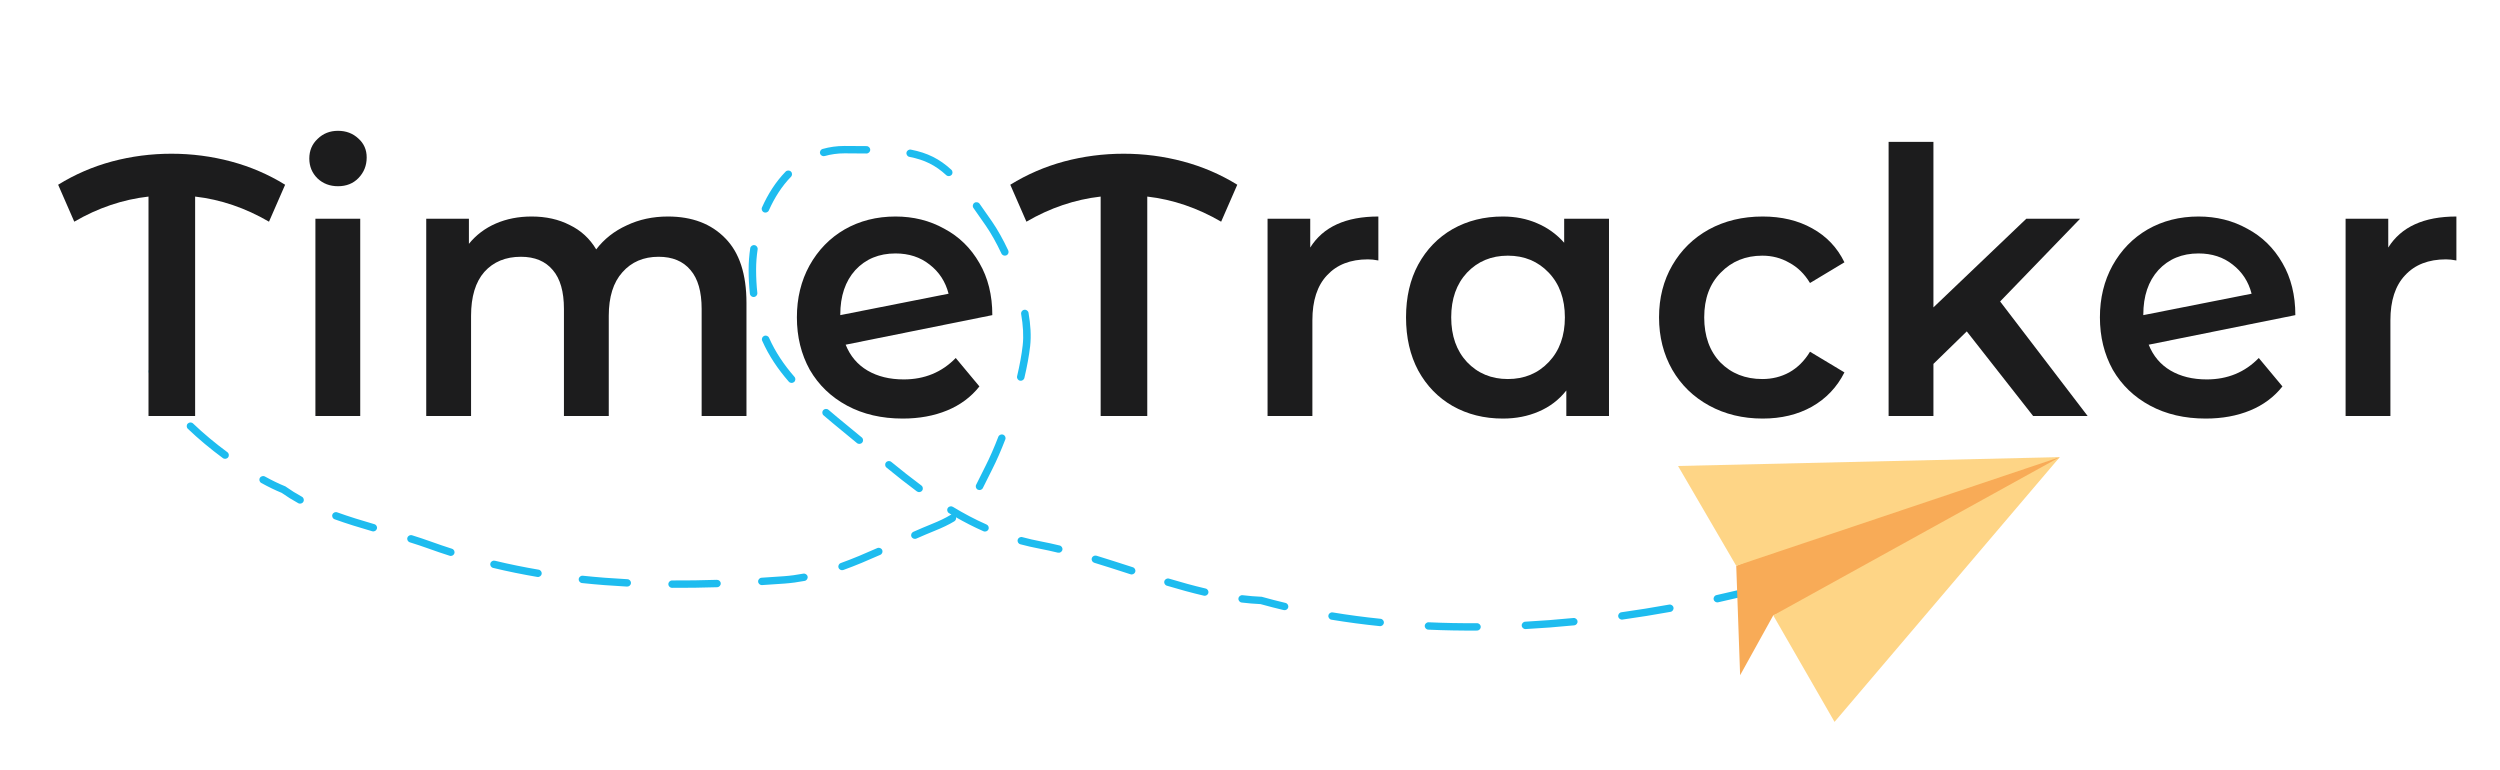 <svg width="172" height="53" viewBox="0 0 172 53" fill="none" xmlns="http://www.w3.org/2000/svg">
<path fill-rule="evenodd" clip-rule="evenodd" d="M56.599 10.247C57.069 10.114 57.571 10.042 58.102 10.042C58.65 10.042 59.153 10.044 59.618 10.052C59.761 10.055 59.874 10.17 59.871 10.311C59.869 10.451 59.752 10.563 59.609 10.561C59.148 10.553 58.648 10.55 58.102 10.55C57.618 10.55 57.165 10.616 56.741 10.736C56.604 10.774 56.461 10.697 56.422 10.562C56.383 10.427 56.462 10.286 56.599 10.247ZM62.367 10.494C62.395 10.357 62.53 10.267 62.67 10.294C63.804 10.516 64.637 10.928 65.451 11.678C65.555 11.774 65.561 11.935 65.464 12.038C65.367 12.14 65.204 12.146 65.1 12.05C64.359 11.368 63.614 10.997 62.57 10.793C62.43 10.766 62.339 10.632 62.367 10.494ZM54.413 11.801C54.516 11.898 54.519 12.059 54.421 12.161C53.792 12.807 53.283 13.607 52.898 14.474C52.84 14.603 52.688 14.661 52.558 14.605C52.428 14.549 52.368 14.399 52.425 14.27C52.83 13.359 53.37 12.506 54.049 11.809C54.147 11.707 54.31 11.704 54.413 11.801ZM67.036 13.957C67.153 13.876 67.313 13.903 67.395 14.018C67.663 14.392 67.947 14.801 68.255 15.248C68.632 15.796 69.014 16.478 69.367 17.229C69.427 17.357 69.371 17.508 69.242 17.567C69.112 17.626 68.959 17.57 68.899 17.443C68.556 16.711 68.186 16.054 67.828 15.534C67.521 15.088 67.239 14.681 66.974 14.311C66.892 14.197 66.92 14.038 67.036 13.957ZM51.908 16.865C52.048 16.886 52.146 17.015 52.126 17.154C52.055 17.628 52.02 18.096 52.02 18.542C52.02 19.113 52.049 19.648 52.105 20.153C52.12 20.293 52.018 20.418 51.876 20.433C51.735 20.449 51.608 20.348 51.592 20.208C51.534 19.683 51.505 19.13 51.505 18.542C51.505 18.07 51.542 17.578 51.615 17.08C51.636 16.941 51.767 16.845 51.908 16.865ZM70.466 21.314C70.606 21.29 70.739 21.383 70.763 21.522C70.902 22.329 70.953 23.112 70.875 23.808C70.8 24.471 70.662 25.219 70.478 25.999C70.446 26.136 70.308 26.221 70.169 26.19C70.031 26.158 69.944 26.021 69.976 25.885C70.156 25.117 70.291 24.39 70.362 23.752C70.434 23.118 70.389 22.385 70.255 21.607C70.231 21.468 70.325 21.337 70.466 21.314ZM52.572 23.11C52.702 23.054 52.854 23.112 52.911 23.241C53.347 24.223 53.934 25.093 54.659 25.926C54.752 26.033 54.739 26.194 54.631 26.285C54.523 26.376 54.36 26.364 54.268 26.257C53.517 25.394 52.899 24.481 52.439 23.445C52.382 23.316 52.442 23.166 52.572 23.11ZM10.434 25.3C10.573 25.272 10.709 25.362 10.737 25.499C10.818 25.899 11.016 26.346 11.317 26.826C11.392 26.945 11.354 27.102 11.233 27.176C11.112 27.249 10.953 27.212 10.878 27.093C10.559 26.583 10.329 26.078 10.232 25.599C10.204 25.461 10.294 25.328 10.434 25.3ZM56.638 28.221C56.731 28.115 56.894 28.104 57.002 28.196C57.403 28.541 57.825 28.89 58.267 29.251C58.612 29.533 58.953 29.814 59.288 30.093C59.397 30.183 59.411 30.344 59.319 30.451C59.228 30.558 59.065 30.572 58.956 30.482C58.621 30.203 58.282 29.923 57.938 29.643C57.495 29.281 57.069 28.928 56.663 28.579C56.556 28.487 56.544 28.327 56.638 28.221ZM12.918 29.142C13.017 29.041 13.18 29.038 13.283 29.136C14.002 29.825 14.814 30.498 15.642 31.11C15.756 31.194 15.779 31.353 15.694 31.466C15.608 31.578 15.447 31.601 15.333 31.517C14.49 30.894 13.661 30.207 12.924 29.501C12.822 29.403 12.819 29.242 12.918 29.142ZM69.016 29.905C69.149 29.955 69.216 30.102 69.165 30.233C68.876 30.982 68.573 31.679 68.272 32.273C68.151 32.512 68.036 32.743 67.929 32.96C67.819 33.183 67.716 33.391 67.62 33.578C67.556 33.703 67.401 33.753 67.274 33.69C67.147 33.627 67.096 33.474 67.16 33.349C67.259 33.156 67.357 32.957 67.463 32.742C67.569 32.529 67.681 32.301 67.811 32.045C68.102 31.47 68.399 30.79 68.684 30.052C68.734 29.921 68.883 29.855 69.016 29.905ZM60.958 31.811C61.048 31.703 61.211 31.688 61.32 31.778C62.011 32.343 62.696 32.887 63.39 33.401C63.504 33.486 63.527 33.645 63.441 33.757C63.356 33.87 63.194 33.892 63.08 33.808C62.377 33.287 61.685 32.737 60.991 32.169C60.882 32.08 60.867 31.919 60.958 31.811ZM17.877 32.882C17.947 32.76 18.104 32.716 18.228 32.784C18.723 33.057 19.187 33.282 19.601 33.449L19.63 33.46L19.655 33.478C20.011 33.731 20.384 33.962 20.771 34.175C20.895 34.243 20.94 34.398 20.871 34.521C20.802 34.644 20.645 34.688 20.52 34.619C20.127 34.403 19.745 34.167 19.378 33.908C18.947 33.733 18.474 33.502 17.976 33.228C17.852 33.16 17.808 33.005 17.877 32.882ZM65.205 34.955C65.279 34.835 65.438 34.798 65.559 34.871C66.301 35.322 67.068 35.73 67.873 36.085C68.003 36.142 68.062 36.293 68.004 36.421C67.946 36.549 67.793 36.607 67.663 36.55C67.009 36.261 66.381 35.939 65.772 35.59C65.798 35.694 65.755 35.809 65.656 35.868C65.285 36.092 64.842 36.305 64.296 36.524C63.884 36.69 63.468 36.868 63.048 37.053C62.919 37.11 62.766 37.053 62.708 36.925C62.65 36.796 62.708 36.646 62.838 36.589C63.261 36.402 63.682 36.222 64.101 36.053C64.631 35.84 65.048 35.639 65.387 35.434C65.409 35.421 65.433 35.411 65.457 35.405C65.401 35.372 65.345 35.338 65.289 35.304C65.168 35.231 65.13 35.074 65.205 34.955ZM22.869 35.4C22.918 35.268 23.066 35.2 23.199 35.249C24.033 35.55 24.892 35.812 25.756 36.063C25.893 36.103 25.971 36.245 25.93 36.379C25.89 36.514 25.747 36.591 25.61 36.551C24.743 36.298 23.871 36.034 23.022 35.726C22.888 35.678 22.82 35.532 22.869 35.4ZM28.029 36.993C28.072 36.859 28.216 36.785 28.352 36.827C28.789 36.964 29.221 37.106 29.643 37.259C30.126 37.433 30.61 37.598 31.094 37.753C31.23 37.796 31.304 37.94 31.26 38.073C31.216 38.207 31.071 38.28 30.936 38.236C30.445 38.08 29.955 37.913 29.466 37.736C29.053 37.587 28.629 37.447 28.197 37.312C28.061 37.269 27.986 37.126 28.029 36.993ZM70.018 37.133C70.055 36.998 70.197 36.918 70.335 36.955C70.747 37.066 71.172 37.164 71.61 37.248C72.038 37.329 72.469 37.424 72.902 37.529C73.04 37.562 73.125 37.7 73.091 37.836C73.057 37.972 72.917 38.056 72.779 38.023C72.353 37.919 71.931 37.827 71.512 37.747C71.061 37.661 70.624 37.56 70.198 37.446C70.061 37.409 69.98 37.269 70.018 37.133ZM60.693 37.837C60.752 37.965 60.694 38.115 60.564 38.173C59.731 38.544 58.883 38.905 58.024 39.215C57.89 39.263 57.742 39.195 57.693 39.063C57.644 38.931 57.713 38.785 57.847 38.737C58.689 38.433 59.523 38.079 60.352 37.71C60.482 37.652 60.634 37.709 60.693 37.837ZM75.117 38.401C75.159 38.267 75.303 38.192 75.439 38.233C76.203 38.466 76.972 38.715 77.742 38.963L77.939 39.027C78.074 39.07 78.147 39.214 78.103 39.347C78.059 39.481 77.913 39.554 77.778 39.51L77.582 39.447C76.812 39.198 76.047 38.951 75.287 38.719C75.151 38.677 75.075 38.535 75.117 38.401ZM33.737 38.765C33.77 38.629 33.91 38.545 34.048 38.578C35.047 38.819 36.05 39.022 37.056 39.193C37.196 39.216 37.29 39.348 37.266 39.486C37.242 39.624 37.109 39.717 36.969 39.694C35.951 39.521 34.937 39.316 33.926 39.072C33.788 39.039 33.703 38.901 33.737 38.765ZM126.44 38.944C126.484 39.078 126.41 39.221 126.275 39.264C125.748 39.433 125.216 39.598 124.68 39.759C124.543 39.8 124.399 39.724 124.358 39.59C124.317 39.455 124.394 39.313 124.53 39.272C125.063 39.112 125.592 38.949 126.116 38.781C126.251 38.738 126.396 38.811 126.44 38.944ZM55.564 39.668C55.59 39.806 55.499 39.939 55.359 39.966C54.902 40.053 54.441 40.116 53.976 40.15C53.46 40.188 52.946 40.223 52.432 40.254C52.29 40.263 52.167 40.157 52.159 40.016C52.15 39.876 52.258 39.756 52.4 39.747C52.911 39.715 53.424 39.681 53.938 39.643C54.381 39.611 54.822 39.55 55.262 39.467C55.401 39.44 55.537 39.53 55.564 39.668ZM39.816 39.835C39.831 39.696 39.958 39.595 40.1 39.61C41.117 39.718 42.139 39.796 43.165 39.849C43.308 39.856 43.417 39.976 43.409 40.116C43.402 40.257 43.281 40.364 43.139 40.357C42.103 40.303 41.072 40.224 40.045 40.115C39.903 40.1 39.801 39.975 39.816 39.835ZM80.109 39.98C80.15 39.845 80.294 39.77 80.431 39.81C81.271 40.062 82.109 40.294 82.943 40.489C83.081 40.521 83.167 40.658 83.134 40.795C83.102 40.931 82.963 41.016 82.824 40.983C81.977 40.785 81.128 40.55 80.281 40.297C80.145 40.256 80.068 40.114 80.109 39.98ZM49.587 40.138C49.592 40.279 49.48 40.396 49.338 40.401C48.301 40.434 47.268 40.449 46.239 40.443C46.096 40.443 45.982 40.328 45.983 40.188C45.983 40.047 46.099 39.934 46.242 39.935C47.264 39.941 48.29 39.925 49.321 39.892C49.464 39.888 49.583 39.998 49.587 40.138ZM121.643 40.348C121.679 40.484 121.597 40.623 121.46 40.659C120.389 40.937 119.304 41.197 118.208 41.438C118.069 41.469 117.932 41.383 117.901 41.246C117.87 41.109 117.957 40.973 118.096 40.942C119.186 40.702 120.264 40.443 121.328 40.167C121.466 40.131 121.607 40.212 121.643 40.348ZM85.204 41.172C85.222 41.032 85.35 40.933 85.492 40.95C85.923 41.002 86.351 41.038 86.777 41.057L86.807 41.058L86.836 41.066C87.366 41.214 87.9 41.352 88.439 41.48C88.578 41.513 88.663 41.651 88.629 41.787C88.596 41.923 88.457 42.007 88.318 41.974C87.783 41.847 87.251 41.71 86.725 41.563C86.294 41.544 85.862 41.507 85.429 41.455C85.288 41.438 85.187 41.311 85.204 41.172ZM115.136 41.8C115.162 41.938 115.069 42.071 114.929 42.096C113.835 42.294 112.733 42.471 111.626 42.627C111.485 42.647 111.354 42.55 111.334 42.411C111.314 42.272 111.412 42.143 111.553 42.123C112.653 41.969 113.749 41.792 114.836 41.596C114.976 41.571 115.111 41.662 115.136 41.8ZM91.394 42.343C91.417 42.204 91.55 42.111 91.691 42.134C92.775 42.314 93.872 42.459 94.98 42.572C95.122 42.586 95.225 42.711 95.21 42.851C95.195 42.991 95.069 43.092 94.927 43.078C93.809 42.964 92.701 42.817 91.605 42.636C91.465 42.612 91.37 42.481 91.394 42.343ZM108.534 42.746C108.548 42.886 108.445 43.01 108.303 43.024C107.192 43.134 106.078 43.22 104.965 43.28C104.823 43.288 104.702 43.18 104.694 43.04C104.686 42.9 104.795 42.78 104.937 42.772C106.042 42.712 107.148 42.627 108.252 42.518C108.393 42.504 108.52 42.606 108.534 42.746ZM98.023 43.056C98.03 42.915 98.15 42.807 98.292 42.813C99.394 42.862 100.502 42.883 101.615 42.875C101.757 42.874 101.873 42.987 101.874 43.127C101.875 43.268 101.761 43.382 101.618 43.383C100.497 43.391 99.38 43.371 98.269 43.321C98.127 43.315 98.017 43.196 98.023 43.056Z" fill="#1EBCEF"/>
<path d="M119.72 46.456L121.999 42.34C121.999 42.34 135.007 37.334 135.181 37.181L141.708 31.451L133.129 33.087L119.453 38.929L119.72 46.456Z" fill="#F8AB57"/>
<path d="M115.448 32.059L141.711 31.45L119.453 38.929L115.448 32.059Z" fill="#FED586"/>
<path d="M122 42.34L126.216 49.666L141.711 31.45L122 42.34Z" fill="#FED586"/>
<path d="M18.507 15.252C16.878 14.303 15.184 13.727 13.425 13.524V28.619H10.217V13.524C8.441 13.727 6.739 14.303 5.11 15.252L4 12.71C5.151 11.999 6.385 11.465 7.701 11.109C9.033 10.754 10.398 10.576 11.796 10.576C13.194 10.576 14.559 10.754 15.892 11.109C17.224 11.465 18.466 11.999 19.617 12.71L18.507 15.252Z" fill="#1C1C1D"/>
<path d="M21.7 15.049H24.784V28.619H21.7V15.049ZM23.254 12.812C22.695 12.812 22.226 12.634 21.848 12.278C21.47 11.906 21.28 11.448 21.28 10.906C21.28 10.364 21.47 9.915 21.848 9.559C22.226 9.186 22.695 9 23.254 9C23.813 9 24.282 9.178 24.66 9.534C25.039 9.873 25.228 10.305 25.228 10.83C25.228 11.389 25.039 11.863 24.66 12.253C24.299 12.626 23.83 12.812 23.254 12.812Z" fill="#1C1C1D"/>
<path d="M45.954 14.896C47.615 14.896 48.931 15.396 49.901 16.395C50.871 17.378 51.357 18.861 51.357 20.843V28.619H48.273V21.25C48.273 20.064 48.018 19.174 47.508 18.581C46.998 17.971 46.266 17.666 45.312 17.666C44.276 17.666 43.445 18.022 42.82 18.733C42.195 19.428 41.883 20.428 41.883 21.732V28.619H38.799V21.25C38.799 20.064 38.544 19.174 38.034 18.581C37.524 17.971 36.792 17.666 35.838 17.666C34.786 17.666 33.947 18.013 33.322 18.708C32.713 19.403 32.409 20.411 32.409 21.732V28.619H29.325V15.049H32.261V16.777C32.754 16.167 33.371 15.701 34.111 15.379C34.851 15.057 35.674 14.896 36.578 14.896C37.565 14.896 38.437 15.091 39.194 15.48C39.967 15.853 40.575 16.412 41.019 17.158C41.562 16.446 42.261 15.896 43.116 15.506C43.972 15.099 44.917 14.896 45.954 14.896Z" fill="#1C1C1D"/>
<path d="M62.178 26.104C63.609 26.104 64.801 25.612 65.755 24.63L67.384 26.586C66.808 27.315 66.068 27.866 65.163 28.238C64.259 28.611 63.239 28.797 62.104 28.797C60.657 28.797 59.382 28.501 58.28 27.908C57.178 27.315 56.323 26.493 55.714 25.443C55.122 24.375 54.826 23.172 54.826 21.834C54.826 20.512 55.114 19.326 55.689 18.276C56.282 17.209 57.087 16.378 58.107 15.786C59.143 15.193 60.311 14.896 61.611 14.896C62.844 14.896 63.963 15.176 64.966 15.735C65.986 16.277 66.792 17.065 67.384 18.098C67.976 19.115 68.272 20.309 68.272 21.681L58.181 23.715C58.494 24.494 58.995 25.087 59.686 25.494C60.377 25.9 61.208 26.104 62.178 26.104ZM61.611 17.437C60.476 17.437 59.555 17.819 58.847 18.581C58.157 19.343 57.811 20.368 57.811 21.656V21.681L65.262 20.207C65.048 19.377 64.612 18.708 63.954 18.2C63.313 17.692 62.532 17.437 61.611 17.437Z" fill="#1C1C1D"/>
<path d="M84.015 15.252C82.386 14.303 80.692 13.727 78.932 13.524V28.619H75.725V13.524C73.949 13.727 72.246 14.303 70.618 15.252L69.508 12.71C70.659 11.999 71.893 11.465 73.209 11.109C74.541 10.754 75.906 10.576 77.304 10.576C78.702 10.576 80.067 10.754 81.4 11.109C82.732 11.465 83.974 11.999 85.125 12.71L84.015 15.252Z" fill="#1C1C1D"/>
<path d="M90.144 17.031C91.032 15.608 92.594 14.896 94.831 14.896V17.92C94.568 17.869 94.329 17.844 94.116 17.844C92.915 17.844 91.978 18.208 91.303 18.937C90.629 19.648 90.292 20.682 90.292 22.037V28.619H87.208V15.049H90.144V17.031Z" fill="#1C1C1D"/>
<path d="M110.699 15.049V28.619H107.763V26.866C107.253 27.51 106.62 27.993 105.863 28.314C105.123 28.636 104.301 28.797 103.396 28.797C102.113 28.797 100.962 28.509 99.942 27.933C98.939 27.357 98.149 26.544 97.574 25.494C97.014 24.443 96.735 23.223 96.735 21.834C96.735 20.445 97.014 19.233 97.574 18.2C98.149 17.149 98.939 16.336 99.942 15.76C100.962 15.184 102.113 14.896 103.396 14.896C104.251 14.896 105.033 15.049 105.74 15.354C106.464 15.658 107.089 16.107 107.615 16.7V15.049H110.699ZM103.741 26.078C104.876 26.078 105.814 25.688 106.554 24.909C107.294 24.13 107.664 23.105 107.664 21.834C107.664 20.563 107.294 19.538 106.554 18.759C105.814 17.98 104.876 17.59 103.741 17.59C102.607 17.59 101.669 17.98 100.929 18.759C100.205 19.538 99.843 20.563 99.843 21.834C99.843 23.105 100.205 24.13 100.929 24.909C101.669 25.688 102.607 26.078 103.741 26.078Z" fill="#1C1C1D"/>
<path d="M121.272 28.797C119.907 28.797 118.681 28.501 117.596 27.908C116.51 27.315 115.663 26.493 115.055 25.443C114.446 24.375 114.142 23.172 114.142 21.834C114.142 20.495 114.446 19.301 115.055 18.251C115.663 17.2 116.502 16.378 117.571 15.786C118.657 15.193 119.89 14.896 121.272 14.896C122.571 14.896 123.706 15.167 124.676 15.709C125.663 16.251 126.403 17.031 126.897 18.047L124.528 19.471C124.15 18.844 123.673 18.378 123.097 18.073C122.538 17.751 121.921 17.59 121.247 17.59C120.096 17.59 119.142 17.98 118.385 18.759C117.629 19.521 117.25 20.546 117.25 21.834C117.25 23.122 117.62 24.155 118.361 24.934C119.117 25.697 120.079 26.078 121.247 26.078C121.921 26.078 122.538 25.926 123.097 25.621C123.673 25.299 124.15 24.824 124.528 24.198L126.897 25.621C126.387 26.637 125.639 27.425 124.652 27.984C123.681 28.526 122.555 28.797 121.272 28.797Z" fill="#1C1C1D"/>
<path d="M135.314 22.8L133.02 25.036V28.619H129.936V9.762H133.02V21.148L139.41 15.049H143.11L137.609 20.741L143.628 28.619H139.878L135.314 22.8Z" fill="#1C1C1D"/>
<path d="M151.826 26.104C153.257 26.104 154.45 25.612 155.404 24.63L157.032 26.586C156.456 27.315 155.716 27.866 154.812 28.238C153.907 28.611 152.887 28.797 151.752 28.797C150.305 28.797 149.03 28.501 147.928 27.908C146.826 27.315 145.971 26.493 145.362 25.443C144.77 24.375 144.474 23.172 144.474 21.834C144.474 20.512 144.762 19.326 145.338 18.276C145.93 17.209 146.736 16.378 147.756 15.786C148.792 15.193 149.959 14.896 151.259 14.896C152.492 14.896 153.611 15.176 154.614 15.735C155.634 16.277 156.44 17.065 157.032 18.098C157.624 19.115 157.92 20.309 157.92 21.681L147.83 23.715C148.142 24.494 148.644 25.087 149.334 25.494C150.025 25.9 150.856 26.104 151.826 26.104ZM151.259 17.437C150.124 17.437 149.203 17.819 148.496 18.581C147.805 19.343 147.459 20.368 147.459 21.656V21.681L154.91 20.207C154.696 19.377 154.261 18.708 153.603 18.2C152.961 17.692 152.18 17.437 151.259 17.437Z" fill="#1C1C1D"/>
<path d="M164.312 17.031C165.201 15.608 166.763 14.896 169 14.896V17.92C168.737 17.869 168.498 17.844 168.285 17.844C167.084 17.844 166.146 18.208 165.472 18.937C164.798 19.648 164.46 20.682 164.46 22.037V28.619H161.377V15.049H164.312V17.031Z" fill="#1C1C1D"/>
</svg>
